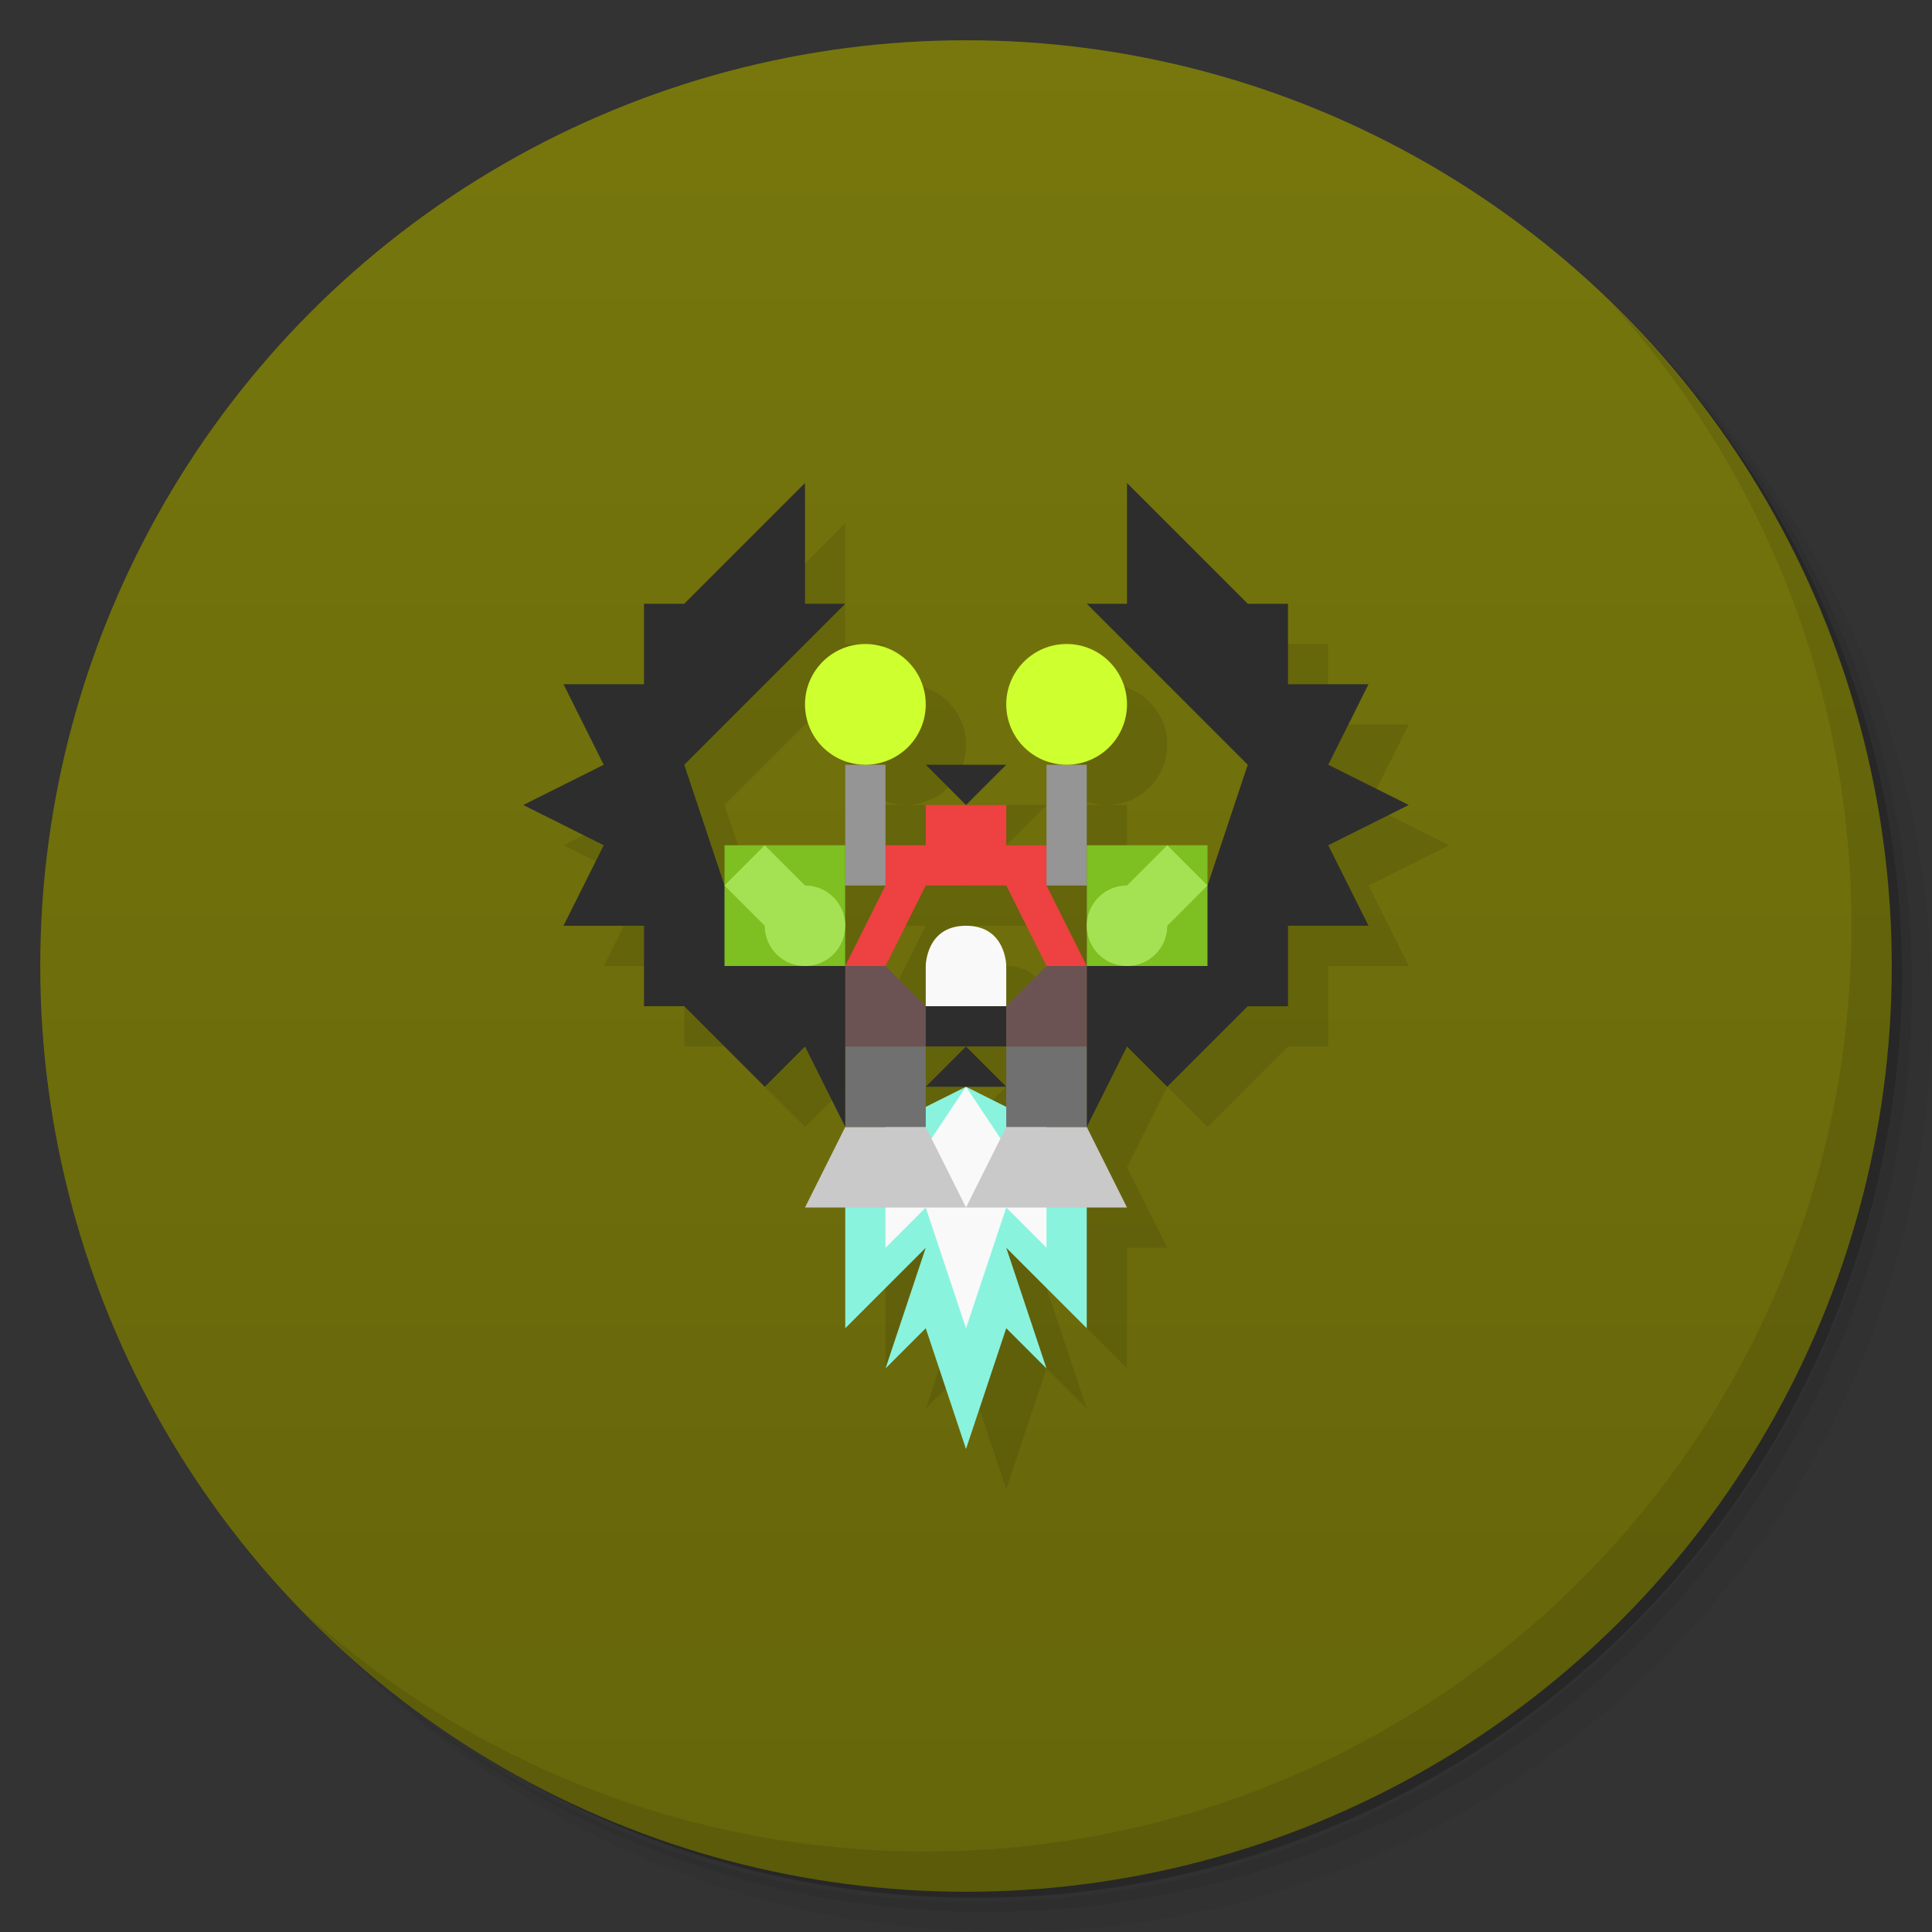 <svg version="1.1" viewBox="0 0 48 48" xmlns="http://www.w3.org/2000/svg">
 <rect x="0" y="0" width="48" height="48" fill="#333333" stroke="none"/>
 <defs>
  <linearGradient id="bg" x2="0" y1="1" y2="47" gradientUnits="userSpaceOnUse">
   <stop style="stop-color:#77770d" offset="0"/>
   <stop style="stop-color:#65650b" offset="1"/>
  </linearGradient>
 </defs>
 <path d="m36.31 5c5.859 4.062 9.688 10.831 9.688 18.5 0 12.426-10.07 22.5-22.5 22.5-7.669 0-14.438-3.828-18.5-9.688 1.037 1.822 2.306 3.499 3.781 4.969 4.085 3.712 9.514 5.969 15.469 5.969 12.703 0 23-10.298 23-23 0-5.954-2.256-11.384-5.969-15.469-1.469-1.475-3.147-2.744-4.969-3.781zm4.969 3.781c3.854 4.113 6.219 9.637 6.219 15.719 0 12.703-10.297 23-23 23-6.081 0-11.606-2.364-15.719-6.219 4.16 4.144 9.883 6.719 16.219 6.719 12.703 0 23-10.298 23-23 0-6.335-2.575-12.06-6.719-16.219z" style="opacity:.05"/>
 <path d="m41.28 8.781c3.712 4.085 5.969 9.514 5.969 15.469 0 12.703-10.297 23-23 23-5.954 0-11.384-2.256-15.469-5.969 4.113 3.854 9.637 6.219 15.719 6.219 12.703 0 23-10.298 23-23 0-6.081-2.364-11.606-6.219-15.719z" style="opacity:.1"/>
 <path d="m31.25 2.375c8.615 3.154 14.75 11.417 14.75 21.13 0 12.426-10.07 22.5-22.5 22.5-9.708 0-17.971-6.135-21.12-14.75a23 23 0 0 0 44.875-7 23 23 0 0 0-16-21.875z" style="opacity:.2"/>
 <circle cx="24" cy="24" r="23" style="fill:url(#bg)"/>
 <path d="m21 13-3 3h-1v2h-2l1 2-2 1 2 1-1 2h2v2h1l2 2 1-1 1 2-1 2h1v3l2-2-1 3 1-1 1 3 1-3 1 1-1-3 2 2v-3h1l-1-2 1-2 1 1 2-2h1v-2h2l-1-2 2-1-2-1 1-2h-2v-2h-1l-3-3v3h-1l4 4-1 3v-1h-3v-2h-0.5-0.5v2h-1v-1h-1-1v1h-1v-2h-0.5-0.5v2h-3v1l-1-3 4-4h-1v-3zm1.5 7a1.5 1.5 0 0 0 1.5-1.5 1.5 1.5 0 0 0-1.5-1.5 1.5 1.5 0 0 0-1.5 1.5 1.5 1.5 0 0 0 1.5 1.5zm2.5 1 1-1h-2l1 1zm2.5-1a1.5 1.5 0 0 0 1.5-1.5 1.5 1.5 0 0 0-1.5-1.5 1.5 1.5 0 0 0-1.5 1.5 1.5 1.5 0 0 0 1.5 1.5zm-5.5 3h1l-1 2v-2zm2 0h2l1 2-1 1v-1s0-1-1-1-1 1-1 1v1l-1-1 1-2zm3 0h1v2l-1-2zm-3 4h1 1v1 0.5l-1-0.5-1 0.5v-0.5-1zm0 1h1 1l-1-1-1 1z" style="fill-opacity:.941;opacity:.1"/>
 <path d="m40.03 7.531c3.712 4.084 5.969 9.514 5.969 15.469 0 12.703-10.297 23-23 23-5.954 0-11.384-2.256-15.469-5.969 4.178 4.291 10.01 6.969 16.469 6.969 12.703 0 23-10.298 23-23 0-6.462-2.677-12.291-6.969-16.469z" style="opacity:.1"/>
 <path d="m24 27 2 1 1 2v3l-2-2 1 3-1-1-1 3-1-3-1 1 1-3-2 2v-3l1-2z" style="fill-opacity:.941;fill:#8cfbea"/>
 <path d="m22 31 1-1 1 3 1-3 1 1v-1l-2-3-2 3z" style="fill:#f9f9f9"/>
 <path d="m23 28 1 2h-4l1-2z" style="fill:#c9c9c9"/>
 <rect x="21" y="26" width="2" height="2" style="fill:#707070;paint-order:stroke fill markers"/>
 <path d="m21 26h2v-1l-1-1h-1z" style="fill:#6c5353"/>
 <path d="m23 25h2v-1s0-1-1-1-1 1-1 1z" style="fill:#f9f9f9"/>
 <path d="m23 20v1h-1v1l-1 2h1l1-2h2l1 2h1l-1-2v-1h-1v-1h-2z" style="fill:#ee4141"/>
 <path d="m20 12-3 3h-1v2h-2l1 2-2 1 2 1-1 2h2v2h1l2 2 1-1 1 2v-6h-3l-1-3 4-4h-1v-3zm8 0v3h-1l4 4-1 3h-3v6l1-2 1 1 2-2h1v-2h2l-1-2 2-1-2-1 1-2h-2v-2h-1l-3-3zm-5 7 1 1 1-1h-2zm0 6v1h1 1v-1h-2zm1 1-1 1h2l-1-1z" style="fill:#2d2d2d"/>
 <path d="m22 22h-1v-3h1z" style="fill:#959595"/>
 <path d="m27 22h-1v-3h1z" style="fill:#959595"/>
 <path d="m25 28-1 2h4l-1-2z" style="fill:#c9c9c9"/>
 <rect transform="scale(-1,1)" x="-27" y="26" width="2" height="2" style="fill:#707070;paint-order:stroke fill markers"/>
 <path d="m27 26h-2v-1l1-1h1z" style="fill:#6c5353"/>
 <circle cx="21.5" cy="17.5" r="1.5" style="fill:#ceff2f;paint-order:stroke fill markers"/>
 <circle cx="26.5" cy="17.5" r="1.5" style="fill:#ceff2f;paint-order:stroke fill markers"/>
 <rect x="18" y="21" width="3" height="3" style="fill:#7ebf22;paint-order:stroke fill markers"/>
 <rect x="27" y="21" width="3" height="3" style="fill:#7ebf22;paint-order:stroke fill markers"/>
 <path d="m19 21-1 1 1 1a1 1 0 0 0 1 1 1 1 0 0 0 1-1 1 1 0 0 0-1-1l-1-1z" style="fill:#a5e253;paint-order:stroke fill markers"/>
 <path d="m29 21-1 1a1 1 0 0 0-1 1 1 1 0 0 0 1 1 1 1 0 0 0 1-1l1-1-1-1z" style="fill:#a5e253;paint-order:stroke fill markers"/>
</svg>

